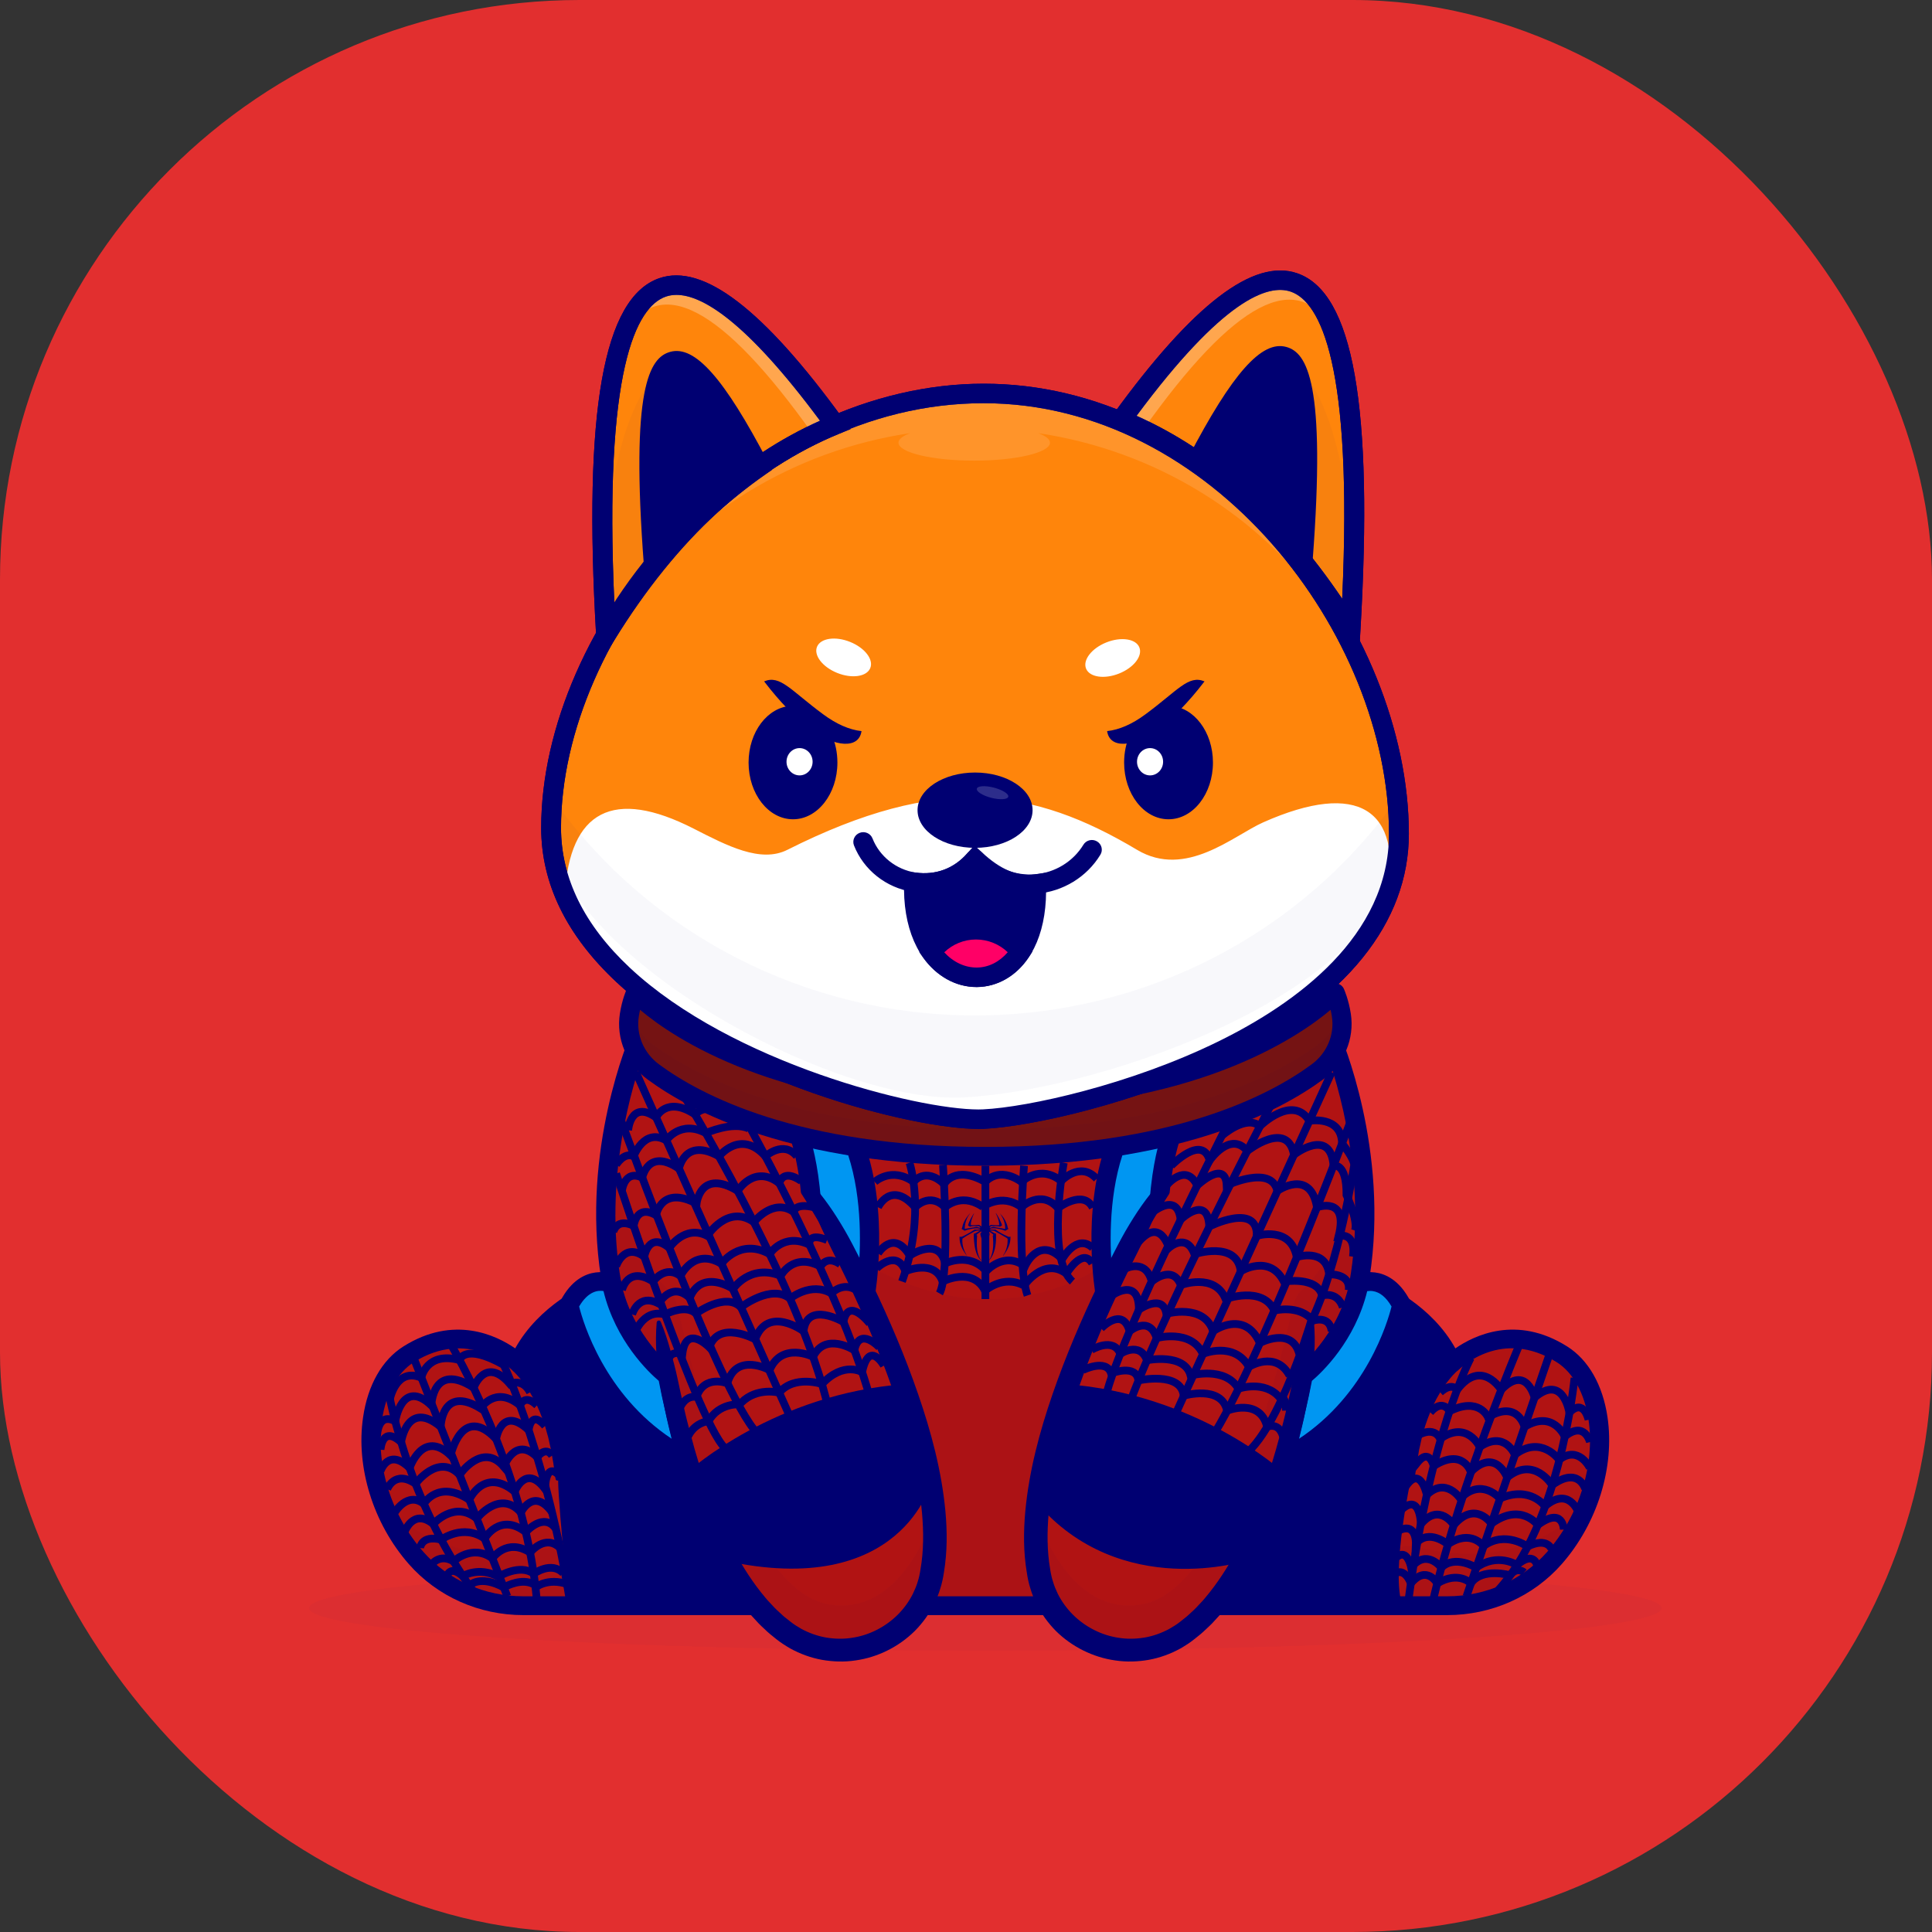 <svg width="50" height="50" viewBox="0 0 50 50" fill="none" xmlns="http://www.w3.org/2000/svg">
<rect x="0" y="0" width="50" height="50" fill="#333333" stroke="none"/>
<rect width="50" height="50" rx="15" fill="#E22F2F"/>
<g opacity="0.3">
<g opacity="0.3">
<path opacity="0.3" d="M43 41.616C43 42.225 35.165 42.719 25.5 42.719C15.835 42.719 8 42.225 8 41.616C8 41.007 15.835 40.513 25.5 40.513C35.165 40.513 43 41.007 43 41.616Z" fill="#000072"/>
</g>
</g>
<path d="M40.23 40.237C39.535 41.028 38.517 41.473 37.453 41.473H13.546C12.482 41.473 11.463 41.028 10.768 40.237C10.385 39.8 10.101 39.313 9.91 38.814C9.91 38.814 9.91 38.814 9.91 38.814C9.31 37.25 9.615 35.572 10.573 34.968C12.18 33.954 13.42 35.194 13.42 35.194C13.557 34.877 13.743 34.603 13.951 34.368C14.734 33.479 15.831 33.141 15.831 33.141C15.235 29.78 16.567 26.735 16.567 26.735C16.567 26.735 19.848 29.171 25.499 29.171C31.15 29.171 34.432 26.735 34.432 26.735C34.432 26.735 35.764 29.78 35.167 33.141C35.167 33.141 36.924 33.683 37.578 35.194C37.578 35.194 38.818 33.954 40.426 34.968C41.688 35.765 41.818 38.43 40.23 40.237Z" fill="#B11313"/>
<g opacity="0.3">
<g opacity="0.3">
<path opacity="0.3" d="M14.377 38.292C14.598 36.186 13.424 35.277 13.424 35.277C13.561 34.961 13.747 34.686 13.955 34.451C15.777 36.592 14.377 38.292 14.377 38.292Z" fill="#000072"/>
</g>
</g>
<g opacity="0.3">
<g opacity="0.3">
<path opacity="0.3" d="M36.635 38.292C36.413 36.186 37.588 35.277 37.588 35.277C37.451 34.961 37.265 34.686 37.057 34.451C35.235 36.592 36.635 38.292 36.635 38.292Z" fill="#000072"/>
</g>
</g>
<g opacity="0.3">
<g opacity="0.3">
<path opacity="0.3" d="M36.821 40.06C36.651 40.018 36.475 40.004 36.301 40.023C36.053 40.049 35.625 40.091 34.998 40.137C34.054 40.206 33.23 39.51 33.166 38.583C33.138 38.184 33.199 37.875 33.221 37.779C32.974 38.814 32.519 39.767 32.242 40.29C30.834 40.348 29.049 40.395 26.843 40.408C26.724 36.221 29.201 32.296 29.201 32.296C25.407 35.277 21.811 32.296 21.811 32.296C24.314 36.66 24.184 40.227 24.184 40.227L24.606 40.411C22.197 40.401 20.27 40.351 18.77 40.29C18.492 39.767 18.037 38.814 17.791 37.779C17.813 37.879 17.878 38.209 17.842 38.631C17.763 39.538 16.939 40.205 16.014 40.137C15.386 40.091 14.959 40.049 14.71 40.023C14.536 40.004 14.36 40.018 14.19 40.06C11.47 40.725 9.963 38.956 9.914 38.897C10.105 39.396 10.389 39.883 10.772 40.32C11.467 41.111 12.486 41.556 13.549 41.556H25.506H37.462C38.526 41.556 39.545 41.111 40.239 40.32C40.623 39.883 40.907 39.396 41.097 38.897C41.049 38.956 39.541 40.725 36.821 40.06Z" fill="#000072"/>
</g>
</g>
<g opacity="0.3">
<g opacity="0.3">
<path opacity="0.3" d="M17.785 37.779C17.78 37.759 17.777 37.748 17.777 37.748C17.78 37.758 17.782 37.769 17.785 37.779Z" fill="#000072"/>
</g>
</g>
<g opacity="0.3">
<g opacity="0.3">
<path opacity="0.3" d="M33.221 37.779C33.223 37.769 33.226 37.758 33.228 37.748C33.228 37.748 33.225 37.759 33.221 37.779Z" fill="#000072"/>
</g>
</g>
<path d="M25.496 41.312H37.453C38.456 41.312 39.4 40.893 40.042 40.161C40.873 39.215 41.282 37.906 41.111 36.744C41.011 36.064 40.712 35.522 40.292 35.256C38.87 34.358 37.8 35.403 37.755 35.447C37.697 35.505 37.613 35.531 37.532 35.516C37.451 35.501 37.383 35.447 37.35 35.372C36.747 33.98 35.109 33.462 35.093 33.456C34.974 33.42 34.901 33.303 34.923 33.182C35.397 30.512 34.613 28.013 34.313 27.194C33.415 27.771 30.323 29.497 25.499 29.497C20.675 29.497 17.583 27.771 16.685 27.194C16.385 28.013 15.601 30.512 16.076 33.182C16.097 33.303 16.024 33.42 15.906 33.456C15.889 33.462 14.248 33.986 13.648 35.372C13.616 35.447 13.547 35.501 13.466 35.516C13.385 35.531 13.301 35.505 13.243 35.447C13.199 35.403 12.119 34.364 10.706 35.256C10.286 35.522 9.987 36.064 9.887 36.744C9.716 37.906 10.125 39.216 10.956 40.161C11.599 40.893 12.543 41.312 13.546 41.312H25.496ZM37.453 41.799H13.546C12.398 41.799 11.318 41.318 10.581 40.479C9.659 39.43 9.205 37.972 9.397 36.675C9.519 35.843 9.889 35.194 10.438 34.847C11.745 34.022 12.848 34.56 13.333 34.896C13.948 33.791 15.088 33.248 15.554 33.065C15.036 29.754 16.284 26.846 16.339 26.722C16.369 26.653 16.429 26.602 16.503 26.583C16.577 26.564 16.655 26.579 16.716 26.624C16.748 26.648 20.007 29.011 25.499 29.011C30.991 29.011 34.25 26.648 34.283 26.624C34.343 26.579 34.422 26.564 34.495 26.583C34.569 26.602 34.629 26.653 34.659 26.722C34.714 26.846 35.963 29.754 35.444 33.065C35.91 33.248 37.05 33.791 37.665 34.896C38.15 34.56 39.252 34.021 40.56 34.847C41.109 35.194 41.479 35.843 41.602 36.675C41.793 37.972 41.339 39.43 40.417 40.479C39.68 41.318 38.6 41.799 37.453 41.799" fill="#000072"/>
<path d="M13.56 35.079C13.587 35.097 13.6 35.108 13.618 35.121C13.636 35.134 13.651 35.146 13.667 35.159C13.699 35.185 13.726 35.212 13.755 35.238C13.785 35.264 13.81 35.293 13.836 35.321C13.864 35.348 13.889 35.377 13.912 35.407C14.011 35.523 14.094 35.648 14.168 35.777C14.316 36.036 14.415 36.315 14.483 36.595C14.55 36.877 14.575 37.164 14.575 37.446C14.575 37.587 14.559 37.728 14.55 37.867C14.528 38.007 14.505 38.144 14.475 38.28C14.47 38.306 14.444 38.323 14.417 38.317C14.397 38.313 14.383 38.297 14.379 38.279L14.379 38.275C14.354 38.139 14.339 38.004 14.321 37.871L14.286 37.672C14.273 37.606 14.268 37.54 14.25 37.476C14.217 37.347 14.199 37.217 14.157 37.092C14.139 37.029 14.124 36.966 14.104 36.904L14.04 36.721C13.952 36.479 13.845 36.248 13.715 36.035C13.681 35.982 13.65 35.928 13.613 35.879L13.56 35.802L13.503 35.73C13.467 35.68 13.425 35.636 13.386 35.592C13.366 35.57 13.346 35.547 13.325 35.528C13.316 35.518 13.305 35.507 13.296 35.498C13.288 35.49 13.274 35.478 13.273 35.476L13.22 35.371C13.162 35.257 13.209 35.12 13.325 35.063C13.403 35.025 13.492 35.034 13.56 35.079Z" fill="#000072"/>
<path d="M37.714 35.475C37.713 35.477 37.699 35.489 37.691 35.497C37.682 35.506 37.672 35.517 37.662 35.527C37.641 35.546 37.621 35.569 37.601 35.59C37.562 35.636 37.52 35.679 37.484 35.729L37.427 35.801L37.374 35.878C37.337 35.927 37.306 35.981 37.272 36.034C37.142 36.247 37.035 36.478 36.947 36.72L36.883 36.903C36.863 36.965 36.849 37.028 36.83 37.091C36.788 37.215 36.77 37.346 36.737 37.475C36.719 37.539 36.714 37.605 36.702 37.671L36.666 37.87C36.648 38.003 36.633 38.138 36.608 38.274L36.608 38.278C36.603 38.304 36.578 38.321 36.551 38.317C36.531 38.313 36.516 38.298 36.512 38.279C36.482 38.144 36.459 38.006 36.437 37.867C36.428 37.727 36.412 37.587 36.412 37.445C36.412 37.163 36.437 36.876 36.504 36.594C36.572 36.314 36.671 36.035 36.819 35.776C36.893 35.647 36.976 35.522 37.075 35.406C37.098 35.376 37.124 35.347 37.151 35.32C37.177 35.292 37.202 35.263 37.232 35.237C37.261 35.211 37.288 35.184 37.32 35.158C37.337 35.145 37.351 35.133 37.369 35.12C37.387 35.106 37.4 35.096 37.427 35.078C37.534 35.007 37.679 35.034 37.751 35.139C37.8 35.209 37.804 35.298 37.767 35.369L37.714 35.475Z" fill="#000072"/>
<path d="M16.079 33.196L16.099 33.39L16.124 33.607C16.133 33.681 16.145 33.756 16.152 33.834C16.159 33.912 16.163 33.992 16.159 34.079L16.159 34.08C16.159 34.093 16.147 34.104 16.133 34.103C16.128 34.103 16.123 34.102 16.119 34.099C16.047 34.049 15.984 33.991 15.93 33.928C15.874 33.865 15.829 33.797 15.784 33.727C15.741 33.657 15.702 33.584 15.668 33.507C15.651 33.469 15.635 33.43 15.622 33.389C15.615 33.369 15.608 33.348 15.603 33.326C15.597 33.303 15.592 33.286 15.587 33.253C15.566 33.121 15.658 32.996 15.793 32.975C15.928 32.954 16.055 33.044 16.077 33.177C16.077 33.181 16.078 33.185 16.078 33.19L16.079 33.196Z" fill="#000072"/>
<path d="M35.417 33.253C35.412 33.286 35.408 33.303 35.402 33.326C35.396 33.348 35.39 33.369 35.383 33.389C35.37 33.43 35.353 33.469 35.337 33.507C35.303 33.584 35.263 33.657 35.22 33.727C35.176 33.797 35.13 33.865 35.075 33.928C35.02 33.991 34.958 34.049 34.885 34.099C34.874 34.107 34.858 34.104 34.85 34.093C34.847 34.089 34.846 34.084 34.845 34.08L34.845 34.08C34.841 33.992 34.846 33.912 34.853 33.834C34.859 33.756 34.871 33.681 34.88 33.607L34.905 33.39L34.925 33.196L34.926 33.191C34.94 33.057 35.062 32.959 35.198 32.973C35.334 32.987 35.433 33.106 35.419 33.24C35.419 33.244 35.418 33.249 35.417 33.253Z" fill="#000072"/>
<path d="M17.277 35.607C17.277 35.607 16.144 34.743 15.83 33.224C15.83 33.224 15.177 32.901 14.727 33.777C14.727 33.777 15.247 36.452 17.777 37.748C17.777 37.748 17.412 36.371 17.277 35.607" fill="#0096F2"/>
<path d="M14.988 33.812C15.09 34.22 15.64 36.085 17.391 37.24C17.28 36.799 17.133 36.189 17.049 35.737C16.787 35.514 15.932 34.705 15.618 33.412C15.475 33.388 15.219 33.416 14.988 33.812ZM17.777 37.991C17.738 37.991 17.699 37.982 17.663 37.964C15.056 36.628 14.505 33.936 14.483 33.822C14.473 33.77 14.48 33.715 14.505 33.667C14.787 33.12 15.155 32.965 15.414 32.931C15.701 32.893 15.917 32.995 15.941 33.007C16.009 33.041 16.057 33.103 16.072 33.176C16.363 34.583 17.419 35.407 17.429 35.415C17.478 35.452 17.511 35.506 17.521 35.566C17.652 36.311 18.013 37.673 18.017 37.687C18.041 37.78 18.008 37.878 17.931 37.938C17.887 37.973 17.832 37.991 17.777 37.991" fill="#000072"/>
<path d="M33.726 35.607C33.726 35.607 34.86 34.743 35.174 33.224C35.174 33.224 35.827 32.901 36.277 33.777C36.277 33.777 35.757 36.452 33.227 37.748C33.227 37.748 33.592 36.371 33.726 35.607" fill="#0096F2"/>
<path d="M33.952 35.737C33.868 36.189 33.721 36.799 33.61 37.24C35.361 36.085 35.911 34.22 36.013 33.812C35.873 33.571 35.709 33.438 35.522 33.413C35.469 33.406 35.422 33.409 35.383 33.415C35.068 34.706 34.215 35.514 33.952 35.737ZM33.224 37.991C33.169 37.991 33.115 37.973 33.07 37.938C32.993 37.878 32.96 37.78 32.985 37.687C32.988 37.673 33.349 36.31 33.48 35.566C33.49 35.506 33.523 35.452 33.572 35.415C33.583 35.407 34.639 34.583 34.929 33.176C34.944 33.103 34.992 33.041 35.06 33.007C35.084 32.995 35.3 32.893 35.587 32.931C35.846 32.965 36.215 33.12 36.496 33.667C36.521 33.715 36.529 33.77 36.518 33.822C36.496 33.936 35.946 36.628 33.339 37.964C33.303 37.982 33.263 37.991 33.224 37.991" fill="#000072"/>
<path d="M20.695 29.392C20.695 29.392 21.121 30.578 20.998 32.307L22.401 33.506C22.401 33.506 22.768 31.416 22.143 29.681L20.695 29.392Z" fill="#0096F2"/>
<path d="M21.249 32.202L22.208 33.022C22.273 32.355 22.329 31.048 21.95 29.892L21.039 29.71C21.157 30.191 21.314 31.076 21.249 32.202ZM22.397 33.749C22.338 33.749 22.28 33.728 22.234 33.689L20.832 32.49C20.773 32.44 20.742 32.366 20.747 32.29C20.864 30.637 20.461 29.484 20.457 29.473C20.428 29.39 20.446 29.298 20.504 29.232C20.563 29.166 20.653 29.137 20.74 29.154L22.188 29.443C22.274 29.46 22.344 29.519 22.373 29.6C23.011 31.375 22.656 33.459 22.641 33.547C22.626 33.634 22.564 33.705 22.48 33.735C22.453 33.744 22.425 33.749 22.397 33.749" fill="#000072"/>
<path d="M30.307 29.392C30.307 29.392 29.881 30.578 30.004 32.307L28.601 33.506C28.601 33.506 28.235 31.416 28.859 29.681L30.307 29.392Z" fill="#0096F2"/>
<path d="M29.049 29.892C28.67 31.05 28.725 32.356 28.791 33.022L29.75 32.202C29.685 31.076 29.842 30.191 29.96 29.71L29.049 29.892ZM28.602 33.749C28.574 33.749 28.546 33.744 28.519 33.735C28.435 33.705 28.373 33.634 28.358 33.547C28.343 33.459 27.988 31.375 28.627 29.6C28.655 29.519 28.726 29.46 28.811 29.443L30.259 29.154C30.346 29.136 30.437 29.166 30.495 29.233C30.554 29.299 30.571 29.39 30.542 29.473C30.535 29.491 30.135 30.642 30.252 32.29C30.258 32.366 30.226 32.44 30.168 32.49L28.765 33.689C28.719 33.728 28.661 33.749 28.602 33.749" fill="#000072"/>
<path d="M24.101 40.795C23.748 42.498 21.736 43.277 20.322 42.233C19.215 41.417 18 39.55 17.249 35.457C17.178 35.065 17.11 34.651 17.047 34.217L17.525 33.772L20.694 30.82C20.694 30.82 23.815 35.567 24.161 39.206V39.206C24.215 39.77 24.203 40.307 24.101 40.795Z" fill="#B11313"/>
<g opacity="0.3">
<g opacity="0.3">
<path opacity="0.3" d="M24.1 40.795C23.747 42.498 21.735 43.277 20.321 42.233C19.215 41.417 17.999 39.55 17.248 35.457C16.192 34.831 15.829 33.224 15.829 33.224C15.373 31.089 15.899 29.121 15.899 29.121C15.798 31.72 16.849 32.959 17.282 33.357C17.402 33.468 17.487 33.611 17.523 33.769C17.524 33.77 17.524 33.771 17.524 33.772C18.298 37.135 19.594 41.232 21.474 41.525C23.29 41.808 24.072 39.485 24.16 39.206C24.215 39.77 24.202 40.307 24.1 40.795Z" fill="#000072"/>
</g>
</g>
<path d="M20.966 30.593C21.327 30.98 21.613 31.41 21.871 31.855C22 32.078 22.117 32.306 22.233 32.535C22.349 32.764 22.463 32.995 22.574 33.227C23.019 34.153 23.424 35.1 23.76 36.077C24.097 37.052 24.368 38.059 24.467 39.108C24.515 39.632 24.517 40.168 24.427 40.704C24.407 40.836 24.378 40.977 24.334 41.113C24.294 41.25 24.238 41.383 24.176 41.512C24.048 41.769 23.877 42.006 23.673 42.211C23.262 42.617 22.718 42.891 22.14 42.972C21.852 43.016 21.556 43.006 21.269 42.956C20.982 42.903 20.705 42.802 20.452 42.662C20.328 42.59 20.203 42.511 20.095 42.424L19.934 42.294C19.879 42.251 19.832 42.202 19.782 42.156C19.732 42.108 19.68 42.063 19.634 42.014L19.496 41.864C19.4 41.767 19.321 41.658 19.236 41.554C18.905 41.131 18.641 40.67 18.41 40.201C18.174 39.732 17.994 39.244 17.82 38.756C17.659 38.265 17.511 37.77 17.39 37.27C17.33 37.02 17.266 36.771 17.217 36.519C17.167 36.267 17.107 36.017 17.07 35.764C16.989 35.258 16.951 34.745 16.995 34.224C16.998 34.195 17.024 34.173 17.054 34.175C17.075 34.177 17.092 34.19 17.1 34.208L17.101 34.21C17.203 34.451 17.281 34.695 17.349 34.941C17.415 35.186 17.483 35.43 17.535 35.677C17.585 35.925 17.643 36.17 17.698 36.416C17.75 36.662 17.817 36.905 17.88 37.148C18.006 37.635 18.158 38.114 18.322 38.587C18.498 39.055 18.679 39.522 18.909 39.961C19.134 40.402 19.391 40.825 19.693 41.207C19.771 41.3 19.844 41.398 19.929 41.483L20.052 41.615C20.094 41.659 20.14 41.697 20.183 41.738C20.228 41.777 20.269 41.822 20.316 41.857L20.456 41.968C20.548 42.042 20.643 42.099 20.741 42.156C20.94 42.263 21.155 42.34 21.377 42.379C21.599 42.416 21.827 42.422 22.05 42.386C22.498 42.321 22.919 42.102 23.235 41.787C23.393 41.629 23.525 41.447 23.625 41.248C23.673 41.147 23.718 41.045 23.749 40.938C23.784 40.832 23.806 40.723 23.824 40.604C23.905 40.137 23.905 39.648 23.862 39.161C23.818 38.673 23.73 38.184 23.616 37.7C23.502 37.216 23.36 36.735 23.203 36.259C22.886 35.306 22.499 34.372 22.072 33.456C21.965 33.227 21.855 32.999 21.743 32.772C21.631 32.545 21.514 32.321 21.405 32.092C21.186 31.636 20.979 31.172 20.815 30.682L20.815 30.681C20.799 30.634 20.825 30.584 20.872 30.569C20.907 30.558 20.943 30.569 20.966 30.593Z" fill="#000072"/>
<path d="M17.943 38.535C17.876 38.535 17.81 38.509 17.761 38.457C17.668 38.358 17.674 38.205 17.775 38.113C17.867 38.03 20.064 36.067 23.427 35.82C23.564 35.809 23.683 35.91 23.693 36.044C23.703 36.178 23.601 36.295 23.464 36.305C20.279 36.539 18.132 38.452 18.111 38.471C18.063 38.514 18.003 38.535 17.943 38.535Z" fill="#000072"/>
<path d="M26.9 40.796C27.253 42.499 29.265 43.278 30.679 42.234C31.786 41.418 33.001 39.551 33.752 35.458C33.824 35.065 33.892 34.652 33.954 34.218L33.476 33.773L30.308 30.821C30.308 30.821 27.186 35.568 26.84 39.207V39.207C26.786 39.771 26.799 40.308 26.9 40.796Z" fill="#B11313"/>
<g opacity="0.3">
<g opacity="0.3">
<path opacity="0.3" d="M26.892 40.795C27.245 42.498 29.257 43.277 30.671 42.233C31.778 41.417 32.993 39.55 33.744 35.457C34.801 34.831 35.164 33.224 35.164 33.224C35.62 31.089 35.094 29.121 35.094 29.121C35.194 31.72 34.144 32.959 33.711 33.357C33.59 33.468 33.506 33.611 33.469 33.769C33.469 33.77 33.469 33.771 33.469 33.772C32.695 37.135 31.399 41.232 29.518 41.525C27.703 41.808 26.92 39.485 26.832 39.206C26.778 39.77 26.791 40.307 26.892 40.795Z" fill="#000072"/>
</g>
</g>
<path d="M30.186 30.682C30.023 31.172 29.816 31.636 29.596 32.092C29.488 32.321 29.37 32.545 29.259 32.772C29.146 32.999 29.037 33.227 28.93 33.456C28.502 34.372 28.116 35.306 27.799 36.259C27.641 36.735 27.499 37.216 27.386 37.7C27.272 38.184 27.183 38.673 27.14 39.161C27.096 39.648 27.097 40.137 27.177 40.604C27.195 40.723 27.218 40.832 27.253 40.938C27.284 41.045 27.329 41.147 27.376 41.248C27.476 41.447 27.609 41.629 27.766 41.787C28.083 42.102 28.504 42.321 28.951 42.386C29.175 42.422 29.403 42.416 29.625 42.379C29.847 42.34 30.061 42.263 30.26 42.156C30.359 42.099 30.453 42.042 30.546 41.968L30.685 41.857C30.732 41.822 30.774 41.777 30.819 41.738C30.862 41.697 30.908 41.659 30.949 41.615L31.073 41.483C31.158 41.398 31.23 41.3 31.308 41.207C31.61 40.825 31.867 40.402 32.093 39.961C32.323 39.522 32.504 39.055 32.68 38.587C32.844 38.114 32.995 37.635 33.122 37.148C33.184 36.905 33.252 36.662 33.304 36.416C33.358 36.17 33.417 35.925 33.466 35.677C33.518 35.43 33.587 35.186 33.653 34.941C33.72 34.695 33.798 34.451 33.901 34.21L33.902 34.208C33.913 34.181 33.945 34.168 33.973 34.179C33.992 34.187 34.004 34.205 34.006 34.224C34.051 34.745 34.013 35.258 33.932 35.764C33.895 36.017 33.835 36.267 33.784 36.519C33.736 36.771 33.671 37.02 33.611 37.27C33.49 37.77 33.343 38.265 33.181 38.756C33.007 39.244 32.827 39.732 32.592 40.201C32.36 40.67 32.097 41.131 31.766 41.554C31.68 41.658 31.601 41.767 31.506 41.864L31.368 42.014C31.322 42.063 31.269 42.108 31.22 42.156C31.169 42.202 31.122 42.251 31.068 42.294L30.906 42.424C30.799 42.511 30.674 42.59 30.55 42.662C30.297 42.802 30.02 42.903 29.733 42.956C29.446 43.006 29.15 43.016 28.862 42.972C28.284 42.891 27.74 42.617 27.328 42.211C27.125 42.006 26.954 41.769 26.825 41.512C26.764 41.383 26.707 41.25 26.667 41.113C26.623 40.977 26.594 40.836 26.575 40.704C26.484 40.168 26.487 39.632 26.535 39.108C26.634 38.059 26.905 37.052 27.241 36.077C27.578 35.1 27.983 34.153 28.427 33.227C28.538 32.995 28.652 32.764 28.768 32.535C28.885 32.306 29.002 32.078 29.13 31.855C29.389 31.41 29.674 30.98 30.035 30.593C30.069 30.558 30.125 30.555 30.162 30.588C30.189 30.612 30.197 30.649 30.187 30.68L30.186 30.682Z" fill="#000072"/>
<path d="M33.059 38.535C32.999 38.535 32.939 38.514 32.891 38.471C32.87 38.451 30.723 36.539 27.538 36.305C27.401 36.295 27.299 36.178 27.309 36.044C27.32 35.91 27.439 35.809 27.575 35.82C30.939 36.067 33.136 38.03 33.227 38.113C33.328 38.205 33.334 38.358 33.241 38.457C33.192 38.509 33.126 38.535 33.059 38.535Z" fill="#000072"/>
<path d="M25.504 28.47C31.982 28.47 34.554 25.691 34.554 25.691C34.554 25.691 34.662 25.93 34.715 26.27C34.801 26.833 34.558 27.398 34.094 27.741C33.075 28.493 30.48 29.926 25.501 29.926C20.522 29.926 17.926 28.493 16.907 27.741C16.444 27.398 16.2 26.833 16.287 26.27C16.34 25.93 16.447 25.691 16.447 25.691C16.447 25.691 19.02 28.47 25.497 28.47" fill="#751313"/>
<g opacity="0.3">
<g opacity="0.3">
<path opacity="0.3" d="M34.693 26.14C34.609 26.493 34.401 26.814 34.096 27.039C33.077 27.791 30.482 29.224 25.503 29.224C20.524 29.224 17.928 27.791 16.909 27.039C16.605 26.814 16.396 26.493 16.313 26.14C16.304 26.181 16.296 26.225 16.289 26.27C16.202 26.833 16.445 27.398 16.909 27.741C17.928 28.493 20.524 29.926 25.503 29.926C30.482 29.926 33.077 28.493 34.096 27.741C34.56 27.398 34.803 26.833 34.717 26.27C34.709 26.225 34.701 26.181 34.693 26.14Z" fill="#000072"/>
</g>
</g>
<path d="M25.5 30.169C20.528 30.169 17.889 28.769 16.758 27.935C16.216 27.535 15.942 26.883 16.042 26.234C16.099 25.865 16.216 25.603 16.221 25.592C16.255 25.517 16.325 25.463 16.408 25.45C16.49 25.437 16.574 25.466 16.631 25.527C16.655 25.553 19.223 28.227 25.497 28.227V28.713C20.139 28.713 17.42 26.857 16.565 26.134C16.553 26.187 16.541 26.245 16.532 26.306C16.459 26.779 16.66 27.253 17.056 27.546C18.137 28.344 20.672 29.682 25.5 29.682C30.329 29.682 32.864 28.344 33.945 27.546C34.342 27.253 34.542 26.779 34.469 26.306C34.46 26.245 34.448 26.187 34.436 26.134C33.581 26.857 30.863 28.713 25.504 28.713V28.227C31.799 28.227 34.346 25.554 34.371 25.527C34.427 25.466 34.511 25.437 34.593 25.45C34.676 25.463 34.746 25.517 34.78 25.592C34.785 25.603 34.902 25.865 34.959 26.234C35.059 26.883 34.785 27.535 34.243 27.935C33.112 28.769 30.473 30.169 25.5 30.169Z" fill="#000072"/>
<path d="M16.457 27.748L20.451 36.679" stroke="#000072" stroke-width="0.2" stroke-miterlimit="10"/>
<path d="M30.385 36.679L34.464 27.748" stroke="#000072" stroke-width="0.2" stroke-miterlimit="10"/>
<path fill-rule="evenodd" clip-rule="evenodd" d="M25.208 31.395C25.206 31.416 25.193 31.436 25.184 31.457C25.175 31.477 25.168 31.499 25.16 31.521C25.141 31.577 25.123 31.632 25.124 31.705C25.19 31.713 25.273 31.707 25.333 31.699C25.365 31.713 25.386 31.735 25.416 31.751C25.41 31.724 25.438 31.718 25.461 31.711C25.45 31.722 25.434 31.73 25.44 31.753C25.453 31.759 25.456 31.743 25.467 31.741C25.482 31.752 25.501 31.752 25.517 31.741C25.529 31.742 25.526 31.754 25.538 31.755C25.556 31.739 25.53 31.722 25.523 31.711C25.545 31.718 25.57 31.724 25.568 31.749C25.592 31.739 25.621 31.715 25.645 31.699C25.707 31.707 25.787 31.712 25.86 31.707C25.857 31.585 25.813 31.491 25.77 31.397C25.782 31.396 25.782 31.406 25.785 31.411C25.829 31.475 25.869 31.549 25.901 31.627C25.906 31.638 25.914 31.654 25.919 31.669C25.924 31.682 25.933 31.705 25.931 31.713C25.926 31.729 25.886 31.735 25.877 31.749C25.853 31.729 25.781 31.735 25.714 31.733C25.695 31.732 25.669 31.728 25.657 31.731C25.631 31.736 25.62 31.761 25.607 31.775C25.643 31.776 25.672 31.753 25.705 31.751C25.725 31.75 25.756 31.76 25.782 31.765C25.859 31.778 25.944 31.79 26.014 31.805C26.018 31.644 25.957 31.51 25.874 31.401C25.956 31.477 26.012 31.566 26.053 31.671C26.06 31.689 26.066 31.706 26.071 31.725C26.077 31.751 26.078 31.783 26.098 31.803C26.073 31.821 26.043 31.835 26.017 31.853C25.944 31.823 25.803 31.781 25.684 31.789C25.655 31.79 25.63 31.8 25.61 31.813C25.646 31.822 25.671 31.823 25.72 31.823C25.732 31.822 25.749 31.819 25.758 31.821C25.769 31.822 25.785 31.837 25.8 31.847C25.886 31.904 25.963 31.947 26.065 31.992C26.097 32.007 26.115 32.021 26.151 32.002C26.157 32.192 26.082 32.332 25.99 32.46C25.98 32.475 25.973 32.492 25.955 32.504C26.024 32.395 26.077 32.265 26.077 32.112C26.077 32.096 26.081 32.077 26.077 32.062C26.07 32.042 26.023 32.021 25.996 32.005C25.919 31.957 25.858 31.923 25.773 31.879C25.756 31.87 25.742 31.858 25.729 31.855C25.714 31.851 25.691 31.85 25.675 31.849C25.655 31.846 25.635 31.846 25.618 31.845C25.651 31.868 25.703 31.898 25.749 31.921C25.758 31.926 25.767 31.919 25.776 31.919C25.787 32.141 25.762 32.359 25.669 32.522C25.647 32.561 25.622 32.599 25.583 32.628C25.71 32.474 25.719 32.21 25.693 31.979C25.72 31.963 25.708 31.95 25.684 31.93C25.657 31.91 25.61 31.879 25.58 31.869C25.578 31.879 25.583 31.889 25.589 31.898C25.595 31.908 25.607 31.916 25.61 31.924C25.614 31.942 25.603 31.982 25.598 32.002C25.579 32.071 25.54 32.147 25.505 32.198C25.493 32.197 25.502 32.182 25.493 32.178C25.48 32.179 25.488 32.194 25.482 32.198C25.441 32.151 25.406 32.074 25.386 32.002C25.379 31.977 25.369 31.946 25.374 31.924C25.379 31.907 25.407 31.891 25.404 31.871C25.377 31.875 25.352 31.893 25.33 31.909C25.308 31.924 25.286 31.941 25.27 31.959C25.272 31.967 25.285 31.969 25.288 31.977C25.269 32.211 25.269 32.474 25.401 32.626C25.387 32.625 25.381 32.613 25.374 32.606C25.252 32.474 25.218 32.271 25.205 32.06C25.202 32.014 25.199 31.968 25.208 31.922C25.21 31.913 25.226 31.927 25.235 31.921C25.282 31.897 25.324 31.87 25.369 31.845C25.33 31.849 25.287 31.847 25.252 31.857C25.222 31.865 25.189 31.887 25.16 31.902C25.073 31.95 24.981 32.002 24.907 32.056C24.892 32.235 24.953 32.378 25.026 32.504C24.921 32.366 24.823 32.212 24.833 32.002C24.873 32.028 24.934 31.986 24.967 31.971C25.057 31.926 25.153 31.869 25.223 31.821C25.273 31.826 25.332 31.822 25.374 31.815C25.322 31.77 25.187 31.792 25.107 31.809C25.053 31.82 25.002 31.835 24.97 31.853C24.939 31.839 24.915 31.82 24.886 31.805C24.907 31.769 24.912 31.709 24.928 31.669C24.967 31.57 25.029 31.482 25.104 31.401C25.102 31.416 25.086 31.43 25.077 31.443C25.012 31.54 24.969 31.661 24.967 31.803C25.035 31.792 25.118 31.779 25.199 31.765C25.225 31.76 25.253 31.75 25.273 31.751C25.306 31.751 25.337 31.774 25.374 31.775C25.366 31.756 25.349 31.742 25.33 31.731C25.268 31.735 25.2 31.728 25.145 31.735C25.14 31.735 25.132 31.738 25.124 31.741C25.125 31.74 25.107 31.749 25.11 31.749C25.097 31.749 25.067 31.72 25.053 31.717C25.082 31.594 25.146 31.495 25.208 31.395Z" fill="#000072"/>
<path fill-rule="evenodd" clip-rule="evenodd" d="M25.502 30.17V33.62Z" fill="#000072"/>
<path d="M25.502 30.17V33.62" stroke="#000072" stroke-width="0.2" stroke-miterlimit="10"/>
<path d="M24.404 30.146C24.404 30.146 24.597 32.972 24.314 33.473" stroke="#000072" stroke-width="0.2" stroke-miterlimit="10"/>
<path d="M23.538 30.092C23.538 30.092 23.973 31.399 23.344 33.166" stroke="#000072" stroke-width="0.2" stroke-miterlimit="10"/>
<path d="M26.502 30.169C26.502 30.169 26.3 32.674 26.592 33.526" stroke="#000072" stroke-width="0.2" stroke-miterlimit="10"/>
<path d="M27.531 30.092C27.531 30.092 27.069 32.575 27.755 33.166" stroke="#000072" stroke-width="0.2" stroke-miterlimit="10"/>
<path d="M22.637 30.588C22.637 30.588 23.072 30.18 23.643 30.588C23.643 30.588 23.94 30.183 24.435 30.644C24.435 30.644 24.705 30.14 25.5 30.588C25.5 30.588 25.835 30.167 26.437 30.588C26.437 30.588 26.91 30.12 27.463 30.565C27.463 30.565 27.957 30.037 28.384 30.508" stroke="#000072" stroke-width="0.2" stroke-miterlimit="10"/>
<path d="M25.438 31.236C25.422 31.225 25.407 31.215 25.391 31.205C24.85 30.864 24.457 31.245 24.457 31.245C24.056 30.836 23.684 31.245 23.684 31.245C23.06 30.53 22.723 31.245 22.723 31.245" stroke="#000072" stroke-width="0.2" stroke-miterlimit="10"/>
<path d="M25.422 31.243C25.422 31.243 25.915 30.855 26.434 31.243C26.434 31.243 26.938 30.762 27.38 31.265C27.38 31.265 28.035 30.769 28.28 31.255" stroke="#000072" stroke-width="0.2" stroke-miterlimit="10"/>
<path d="M22.723 32.439C22.723 32.439 23.123 31.791 23.544 32.494C23.544 32.494 24.3 31.981 24.461 32.698C24.461 32.698 25.087 32.385 25.524 32.899C25.524 32.899 25.988 32.367 26.524 32.773C26.524 32.773 26.883 31.959 27.489 32.587C27.489 32.587 27.863 31.908 28.28 32.295" stroke="#000072" stroke-width="0.2" stroke-miterlimit="10"/>
<path d="M22.684 32.827C22.684 32.827 23.205 32.308 23.433 32.9C23.433 32.9 24.184 32.566 24.394 33.166C24.394 33.166 25.17 32.767 25.493 33.406C25.493 33.406 25.952 32.981 26.504 33.27C26.504 33.27 27.012 32.52 27.599 32.963C27.599 32.963 28.017 32.262 28.267 32.698" stroke="#000072" stroke-width="0.2" stroke-miterlimit="10"/>
<path d="M18.109 38.47C18.109 38.47 20.421 36.084 23.342 36.314L24.006 38.318C24.006 38.318 23.288 41.292 18.763 40.29L18.109 38.47Z" fill="#000072"/>
<path d="M18.109 38.47C18.109 38.47 20.421 36.084 23.342 36.314L24.006 38.318C24.006 38.318 23.288 41.292 18.763 40.29L18.109 38.47Z" stroke="#000072" stroke-width="0.2" stroke-miterlimit="10"/>
<path d="M26.891 38.81L27.571 35.968L30.778 36.926L32.689 37.991V38.81L32.24 40.29C32.24 40.29 29.029 41.328 26.891 38.81Z" fill="#000072"/>
<path d="M26.891 38.81L27.571 35.968L30.778 36.926L32.689 37.991V38.81L32.24 40.29C32.24 40.29 29.029 41.328 26.891 38.81Z" stroke="#000072" stroke-width="0.2" stroke-miterlimit="10"/>
<path d="M10.66 35.025L13.129 41.312" stroke="#000072" stroke-width="0.2" stroke-miterlimit="10"/>
<path d="M10.02 35.818C10.02 35.818 10.446 38.729 12.308 41.265" stroke="#000072" stroke-width="0.2" stroke-miterlimit="10"/>
<path d="M11.662 34.783C11.662 34.783 13.59 37.998 13.888 41.363" stroke="#000072" stroke-width="0.2" stroke-miterlimit="10"/>
<path d="M12.898 35.025C12.898 35.025 14.068 37.315 14.727 41.312" stroke="#000072" stroke-width="0.2" stroke-miterlimit="10"/>
<path d="M9.758 37.177C9.758 37.177 9.763 36.533 10.229 36.782C10.229 36.782 10.402 35.656 11.164 36.371C11.164 36.371 11.193 35.228 12.258 35.913C12.258 35.913 12.561 35.075 13.199 35.819C13.199 35.819 13.515 35.647 13.719 36.034" stroke="#000072" stroke-width="0.2" stroke-miterlimit="10"/>
<path d="M10.09 36.212C10.09 36.212 10.253 35.379 10.904 35.655C10.904 35.655 11.033 34.97 11.891 35.198C11.891 35.198 12.017 34.75 13.035 35.323" stroke="#000072" stroke-width="0.2" stroke-miterlimit="10"/>
<path d="M9.848 37.52C9.848 37.52 9.884 36.874 10.381 37.323C10.381 37.323 10.537 36.206 11.406 36.926C11.406 36.926 11.429 35.832 12.439 36.45C12.439 36.45 12.811 35.839 13.459 36.371C13.459 36.371 13.575 36.053 13.898 36.371" stroke="#000072" stroke-width="0.2" stroke-miterlimit="10"/>
<path d="M9.848 38.073C9.848 38.073 10.049 37.453 10.601 37.991C10.601 37.991 10.939 36.978 11.662 37.664C11.662 37.664 11.953 36.311 12.839 37.24C12.839 37.24 12.977 36.357 13.682 37.011C13.682 37.011 13.735 36.468 14.107 36.904" stroke="#000072" stroke-width="0.2" stroke-miterlimit="10"/>
<path d="M10.02 38.542C10.02 38.542 10.207 38.031 10.754 38.398C10.754 38.398 11.349 37.591 11.894 38.169C11.894 38.169 12.48 37.3 13.039 37.96C13.039 37.96 13.329 37.145 13.904 37.713C13.904 37.713 14.117 37.409 14.289 37.672" stroke="#000072" stroke-width="0.2" stroke-miterlimit="10"/>
<path d="M10.215 39.144C10.215 39.144 10.545 38.587 10.968 38.919C10.968 38.919 11.338 38.285 12.145 38.813C12.145 38.813 12.529 37.954 13.32 38.603C13.32 38.603 13.605 37.872 14.106 38.535C14.106 38.535 14.108 37.825 14.458 38.169" stroke="#000072" stroke-width="0.2" stroke-miterlimit="10"/>
<path d="M10.461 39.846V39.667C10.461 39.667 10.682 39.016 11.213 39.441C11.213 39.441 11.76 38.824 12.339 39.3C12.339 39.3 12.938 38.53 13.48 39.144C13.48 39.144 13.806 38.471 14.29 39.141" stroke="#000072" stroke-width="0.2" stroke-miterlimit="10"/>
<path d="M10.873 40.065C10.873 40.065 10.894 39.718 11.419 39.846C11.419 39.846 11.982 39.427 12.542 39.818C12.542 39.818 12.937 39.13 13.607 39.651C13.607 39.651 14.071 39.115 14.389 39.569" stroke="#000072" stroke-width="0.2" stroke-miterlimit="10"/>
<path d="M11.164 40.496C11.164 40.496 11.367 40.193 11.738 40.408C11.738 40.408 12.22 39.949 12.744 40.331C12.744 40.331 13.108 39.789 13.72 40.179C13.72 40.179 14.109 39.685 14.496 40.064" stroke="#000072" stroke-width="0.2" stroke-miterlimit="10"/>
<path d="M11.565 40.804C11.565 40.804 11.628 40.483 11.976 40.79C11.976 40.79 12.383 40.533 12.898 40.804C12.898 40.804 13.459 40.458 13.812 40.73C13.812 40.73 14.271 40.391 14.577 40.715" stroke="#000072" stroke-width="0.2" stroke-miterlimit="10"/>
<path d="M12.154 41.028C12.154 41.028 12.425 40.749 13.039 41.083C13.039 41.083 13.376 40.881 13.684 40.952C13.729 40.962 13.772 40.978 13.814 41.001" stroke="#000072" stroke-width="0.2" stroke-miterlimit="10"/>
<path d="M13.855 41.085C13.855 41.085 14.168 40.818 14.698 41.002" stroke="#000072" stroke-width="0.2" stroke-miterlimit="10"/>
<path d="M14.459 38.075C14.366 38.283 14.727 41.555 14.727 41.555H19.235L19.139 41.312L18.111 39.386L17.468 37.576C16.009 37.373 14.578 34.019 14.578 34.019L13.562 35.079L13.813 35.656L14.288 36.734L14.459 38.075Z" fill="#000072"/>
<path d="M40.16 34.873L37.953 41.312" stroke="#000072" stroke-width="0.2" stroke-miterlimit="10"/>
<path d="M40.748 35.659C40.748 35.659 40.355 39.768 38.514 41.411" stroke="#000072" stroke-width="0.2" stroke-miterlimit="10"/>
<path d="M39.308 34.834C39.308 34.834 37.813 38.359 37.103 41.352" stroke="#000072" stroke-width="0.2" stroke-miterlimit="10"/>
<path d="M38.064 35.142C38.064 35.142 36.976 37.146 36.412 41.724" stroke="#000072" stroke-width="0.2" stroke-miterlimit="10"/>
<path d="M41.111 36.744C41.111 36.744 40.992 36.175 40.615 36.558C40.615 36.558 40.457 35.54 39.714 36.168C39.714 36.168 39.504 35.301 38.851 35.968C38.851 35.968 38.343 35.138 37.71 35.968C37.71 35.968 37.58 35.758 37.273 36.034" stroke="#000072" stroke-width="0.2" stroke-miterlimit="10"/>
<path d="M41.149 37.321C41.149 37.321 41.01 36.762 40.495 37.177C40.495 37.177 40.196 36.477 39.455 36.926C39.455 36.926 39.281 36.217 38.51 36.679C38.51 36.679 38.282 36.139 37.515 36.522C37.515 36.522 37.335 36.181 37.014 36.553" stroke="#000072" stroke-width="0.2" stroke-miterlimit="10"/>
<path d="M41.146 37.991C41.146 37.991 40.853 37.389 40.351 37.779C40.351 37.779 39.882 37.127 39.204 37.648C39.204 37.648 38.948 37.011 38.296 37.446C38.296 37.446 37.962 36.744 37.27 37.24C37.27 37.24 37.144 36.87 36.641 37.177" stroke="#000072" stroke-width="0.2" stroke-miterlimit="10"/>
<path d="M41.027 38.535C41.027 38.535 40.854 37.94 40.169 38.434C40.169 38.434 39.702 37.67 39.005 38.235C39.005 38.235 38.703 37.457 38.065 38.093C38.065 38.093 37.863 37.459 37.103 37.941C37.103 37.941 36.991 37.445 36.667 37.87C36.342 38.296 36.581 37.862 36.581 37.862" stroke="#000072" stroke-width="0.2" stroke-miterlimit="10"/>
<path d="M40.843 39.125C40.843 39.125 40.595 38.461 39.984 38.982C39.984 38.982 39.602 38.44 38.817 38.782C38.817 38.782 38.343 38.223 37.792 38.782C37.792 38.782 37.418 38.213 36.926 38.687C36.926 38.687 36.734 37.754 36.272 38.656" stroke="#000072" stroke-width="0.2" stroke-miterlimit="10"/>
<path d="M40.471 39.586C40.471 39.586 40.456 38.979 39.797 39.467C39.797 39.467 39.362 38.872 38.598 39.432C38.598 39.432 38.184 38.819 37.625 39.466C37.625 39.466 37.244 38.873 36.772 39.447C36.772 39.447 36.757 38.458 36.119 39.233" stroke="#000072" stroke-width="0.2" stroke-miterlimit="10"/>
<path d="M40.156 40.1C40.156 40.1 40.058 39.769 39.531 40.024C39.531 40.024 38.959 39.602 38.394 40.013C38.394 40.013 38.068 39.563 37.471 39.967C37.471 39.967 36.98 39.546 36.642 39.949C36.642 39.949 36.672 39.196 35.955 39.774" stroke="#000072" stroke-width="0.2" stroke-miterlimit="10"/>
<path d="M39.777 40.502C39.777 40.502 39.696 40.128 39.259 40.502C39.259 40.502 38.762 40.174 38.204 40.57C38.204 40.57 37.654 40.228 37.301 40.57C37.301 40.57 36.922 40.066 36.522 40.57C36.522 40.57 36.399 39.904 36.012 40.453" stroke="#000072" stroke-width="0.2" stroke-miterlimit="10"/>
<path d="M39.445 40.694C39.445 40.694 39.263 40.531 39.081 40.767C39.081 40.767 38.355 40.558 38.066 40.978C38.066 40.978 37.754 40.645 37.195 40.978C37.195 40.978 36.922 40.486 36.513 40.978C36.513 40.978 36.288 40.323 35.865 40.978" stroke="#000072" stroke-width="0.2" stroke-miterlimit="10"/>
<path d="M33.683 37.524L35.132 36.152L36.271 34.254L36.413 33.832L37.369 34.873L37.444 35.39L36.926 35.968L36.643 36.679L36.522 37.524V37.977L36.512 38.28C36.512 38.28 36.017 40.571 36.271 41.473L31.859 41.58L31.715 41.313L32.436 39.938L33.227 38.113L33.683 37.524Z" fill="#000072"/>
<path d="M32.875 28.63C32.875 28.63 29.344 35.361 28.947 37.24" stroke="#000072" stroke-width="0.2" stroke-miterlimit="10"/>
<path d="M31.746 29.147C31.746 29.147 28.294 35.934 28.599 36.508" stroke="#000072" stroke-width="0.2" stroke-miterlimit="10"/>
<path d="M35.044 28.777C35.044 28.777 32.42 35.798 31.199 37.438" stroke="#000072" stroke-width="0.2" stroke-miterlimit="10"/>
<path d="M30.311 30.169C30.311 30.169 31.109 29.339 31.307 30.032C31.307 30.032 31.843 29.256 32.28 29.788C32.28 29.788 33.32 28.965 33.487 29.885C33.487 29.885 34.433 29.153 34.512 30.169C34.512 30.169 34.855 30.073 34.847 30.927C34.847 30.927 35.156 31.59 35.066 31.848" stroke="#000072" stroke-width="0.2" stroke-miterlimit="10"/>
<path d="M31.623 29.392C31.623 29.392 32.248 28.837 32.605 29.147C32.605 29.147 33.447 28.309 33.886 29.006C33.886 29.006 34.718 28.862 34.732 29.592C34.732 29.592 35.069 30.007 35.043 30.169C35.043 30.169 34.657 32.714 33.92 34.227C33.92 34.227 32.942 37.522 31.946 37.786" stroke="#000072" stroke-width="0.2" stroke-miterlimit="10"/>
<path d="M30.188 30.68C30.188 30.68 30.688 30.067 30.984 30.68C30.984 30.68 31.717 29.986 31.747 30.68C31.747 30.68 32.904 30.131 33.057 30.82C33.057 30.82 33.911 30.222 34.084 31.245C34.084 31.245 34.906 30.943 34.645 31.984C34.645 31.984 35.101 31.867 35.015 32.522" stroke="#000072" stroke-width="0.2" stroke-miterlimit="10"/>
<path d="M29.736 31.447C29.736 31.447 30.463 30.78 30.554 31.564C30.554 31.564 31.258 30.892 31.296 31.742C31.296 31.742 32.553 31.108 32.525 31.984C32.525 31.984 33.403 31.709 33.56 32.533C33.56 32.533 34.319 32.285 34.398 32.98C34.398 32.98 34.957 32.946 34.905 33.39" stroke="#000072" stroke-width="0.2" stroke-miterlimit="10"/>
<path d="M29.354 32.296C29.354 32.296 29.913 31.378 30.254 32.291C30.254 32.291 30.706 31.889 30.912 32.458C30.912 32.458 32.013 32.097 32.11 32.9C32.11 32.9 32.855 32.44 33.226 33.166C33.226 33.166 34.09 33.026 34.216 33.527C34.216 33.527 34.61 33.406 34.752 33.832" stroke="#000072" stroke-width="0.2" stroke-miterlimit="10"/>
<path d="M29.135 32.828C29.135 32.828 29.653 32.562 29.807 33.166C29.807 33.166 30.344 32.705 30.559 33.258C30.559 33.258 31.438 32.928 31.719 33.62C31.719 33.62 32.671 33.266 32.98 33.918C32.98 33.918 33.626 33.75 33.978 34.18C33.978 34.18 34.406 34.022 34.464 34.451" stroke="#000072" stroke-width="0.2" stroke-miterlimit="10"/>
<path d="M28.758 33.538C28.758 33.538 29.476 33.014 29.475 33.893C29.475 33.893 30.099 33.459 30.186 34.001C30.186 34.001 31.157 33.724 31.397 34.451C31.397 34.451 32.206 33.872 32.605 34.756C32.605 34.756 33.437 34.318 33.625 35.039" stroke="#000072" stroke-width="0.2" stroke-miterlimit="10"/>
<path d="M28.494 34.38C28.494 34.38 29.049 33.792 29.234 34.451C29.234 34.451 29.745 34.026 29.934 34.629C29.934 34.629 30.828 34.386 31.13 35.039C31.13 35.039 31.932 34.701 32.322 35.373C32.322 35.373 33.016 34.938 33.374 35.6" stroke="#000072" stroke-width="0.2" stroke-miterlimit="10"/>
<path d="M28.246 34.934C28.246 34.934 28.815 34.589 28.994 35.039C28.994 35.039 29.492 34.701 29.684 35.203C29.684 35.203 30.661 35.006 30.813 35.599C30.813 35.599 31.705 35.349 32.051 35.94C32.051 35.94 32.729 35.704 33.121 36.172C33.121 36.172 33.28 36.078 33.28 36.508" stroke="#000072" stroke-width="0.2" stroke-miterlimit="10"/>
<path d="M28.025 35.457C28.025 35.457 28.633 35.151 28.756 35.543C28.756 35.543 29.409 35.287 29.461 35.726C29.461 35.726 30.567 35.48 30.633 36.121C30.633 36.121 31.612 35.833 31.757 36.508C31.757 36.508 32.606 36.165 32.794 36.926C32.794 36.926 33.125 36.772 33.221 37.24" stroke="#000072" stroke-width="0.2" stroke-miterlimit="10"/>
<path d="M17.568 28.14C17.568 28.14 20.716 33.223 21.452 36.508" stroke="#000072" stroke-width="0.2" stroke-miterlimit="10"/>
<path d="M19.377 29.121C19.377 29.121 21.729 33.353 22.509 36.153" stroke="#000072" stroke-width="0.2" stroke-miterlimit="10"/>
<path d="M16.057 28.947C16.057 28.947 18.798 36.581 19.696 37.177" stroke="#000072" stroke-width="0.2" stroke-miterlimit="10"/>
<path d="M15.945 30.372C15.945 30.372 18.163 37.175 18.824 37.523" stroke="#000072" stroke-width="0.2" stroke-miterlimit="10"/>
<path d="M16.256 29.254C16.256 29.254 16.317 28.455 16.979 28.918C16.979 28.918 17.243 28.346 17.994 28.845C17.994 28.845 18.193 28.539 18.827 28.788" stroke="#000072" stroke-width="0.2" stroke-miterlimit="10"/>
<path d="M16.096 30.82C16.096 30.82 16.155 30.258 16.622 30.478C16.622 30.478 16.767 29.699 17.572 30.244C17.572 30.244 17.721 29.425 18.609 29.926C18.609 29.926 19.167 29.208 19.809 29.926C19.809 29.926 20.28 29.497 20.623 29.926" stroke="#000072" stroke-width="0.2" stroke-miterlimit="10"/>
<path d="M15.945 30.145C15.945 30.145 16.151 29.803 16.399 29.926C16.399 29.926 16.666 29.182 17.243 29.513C17.243 29.513 17.608 28.974 18.268 29.324C18.268 29.324 18.954 29.014 19.375 29.206" stroke="#000072" stroke-width="0.2" stroke-miterlimit="10"/>
<path d="M15.871 31.886C15.871 31.886 15.95 31.508 16.4 31.725C16.4 31.725 16.462 31.154 16.978 31.449C16.978 31.449 17.11 30.664 18.027 31.15C18.027 31.15 18.12 30.234 19.093 30.82C19.093 30.82 19.521 30.118 20.17 30.624C20.17 30.624 20.242 30.224 20.739 30.565" stroke="#000072" stroke-width="0.2" stroke-miterlimit="10"/>
<path d="M15.945 32.77C15.945 32.77 16.151 32.144 16.674 32.522C16.674 32.522 16.783 31.854 17.321 32.296C17.321 32.296 17.72 31.683 18.304 31.984C18.304 31.984 18.83 31.152 19.511 31.629C19.511 31.629 20.006 30.988 20.54 31.366C20.54 31.366 20.559 31.122 21.065 31.245" stroke="#000072" stroke-width="0.2" stroke-miterlimit="10"/>
<path d="M16.096 33.39C16.096 33.39 16.237 32.746 16.901 33.166C16.901 33.166 17.209 32.725 17.61 33.022C17.61 33.022 17.956 32.278 18.669 32.706C18.669 32.706 19.148 32.028 19.918 32.455C19.918 32.455 20.27 31.889 20.947 32.213C20.947 32.213 20.89 31.88 21.404 32.092" stroke="#000072" stroke-width="0.2" stroke-miterlimit="10"/>
<path d="M16.359 34.019C16.359 34.019 16.514 33.454 17.05 33.737C17.05 33.737 17.369 33.146 17.854 33.592C17.854 33.592 18.068 32.841 18.975 33.354C18.975 33.354 19.408 32.699 20.205 33.019C20.205 33.019 20.522 32.399 21.236 32.778C21.236 32.778 21.384 32.471 21.745 32.717" stroke="#000072" stroke-width="0.2" stroke-miterlimit="10"/>
<path d="M16.396 34.579C16.396 34.579 16.614 33.856 17.208 34.019C17.208 34.019 17.741 33.736 18.01 33.995C18.01 33.995 18.777 33.429 19.172 33.832C19.172 33.832 19.964 33.217 20.445 33.608C20.445 33.608 20.986 33.162 21.516 33.473C21.516 33.473 21.806 33.158 22.165 33.39" stroke="#000072" stroke-width="0.2" stroke-miterlimit="10"/>
<path d="M22.507 34.253C22.507 34.253 21.955 33.537 21.827 34.211C21.827 34.211 20.884 33.656 20.795 34.451C20.795 34.451 19.869 33.768 19.544 34.66C19.544 34.66 18.597 34.149 18.357 34.869C18.357 34.869 17.753 34.249 17.659 35.039C17.659 35.039 17.344 34.921 17.289 35.227" stroke="#000072" stroke-width="0.2" stroke-miterlimit="10"/>
<path d="M22.756 34.869C22.756 34.869 22.245 34.315 22.11 34.943C22.11 34.943 21.359 34.458 21.042 35.113C21.042 35.113 20.233 34.712 19.918 35.457C19.918 35.457 19.052 34.983 18.823 35.8C18.823 35.8 18.228 35.564 18.025 36.153C18.025 36.153 17.719 36.074 17.568 36.508" stroke="#000072" stroke-width="0.2" stroke-miterlimit="10"/>
<path d="M22.876 35.343C22.876 35.343 22.491 34.659 22.311 35.511C22.311 35.511 21.833 35.219 21.273 35.819C21.273 35.819 20.557 35.578 20.164 36.043C20.164 36.043 19.597 35.89 19.185 36.299C19.163 36.321 19.141 36.345 19.119 36.371" stroke="#000072" stroke-width="0.2" stroke-miterlimit="10"/>
<path d="M19.139 36.345C19.139 36.345 18.61 36.298 18.335 36.782C18.335 36.782 17.954 36.798 17.777 37.24C17.601 37.681 17.695 37.176 17.695 37.176" stroke="#000072" stroke-width="0.2" stroke-miterlimit="10"/>
<path fill-rule="evenodd" clip-rule="evenodd" d="M25.453 10.184C31.528 10.184 36.201 16.394 36.201 21.579C36.201 26.765 27.636 28.86 25.453 28.963C23.271 29.065 14.26 26.613 14.26 21.427C14.26 16.242 19.378 10.184 25.453 10.184Z" fill="#FF850B"/>
<path d="M25.456 10.435C19.398 10.435 14.519 16.448 14.519 21.426C14.519 22.721 15.118 23.938 16.3 25.045C18.932 27.509 23.733 28.712 25.321 28.713C25.364 28.713 25.405 28.712 25.444 28.71C26.594 28.656 29.244 28.075 31.534 26.951C33.547 25.963 35.947 24.228 35.947 21.578C35.947 16.425 31.365 10.435 25.456 10.435ZM25.327 29.217C23.624 29.217 18.716 28.004 15.946 25.41C14.659 24.204 14.006 22.864 14.006 21.426C14.006 18.831 15.272 15.938 17.393 13.688C19.645 11.3 22.584 9.93 25.456 9.93C28.347 9.93 31.133 11.294 33.303 13.771C35.28 16.029 36.461 18.948 36.461 21.578C36.461 23.88 34.837 25.894 31.763 27.402C29.407 28.559 26.663 29.158 25.468 29.214C25.424 29.216 25.377 29.217 25.327 29.217" fill="#000072"/>
<g opacity="0.5">
<g opacity="0.5">
<path opacity="0.5" fill-rule="evenodd" clip-rule="evenodd" d="M25.453 10.182C29.186 10.182 32.39 12.528 34.305 15.54C34.325 15.638 34.344 15.736 34.361 15.834C32.613 13.317 29.886 11.657 26.867 11.209C27.061 11.281 27.173 11.366 27.173 11.457C27.173 11.713 26.295 11.921 25.213 11.921C24.13 11.921 23.253 11.713 23.253 11.457C23.253 11.366 23.364 11.281 23.558 11.209C20.539 11.657 17.813 13.317 16.064 15.834L16.074 15.781C18.09 12.649 21.577 10.182 25.453 10.182Z" fill="white"/>
</g>
</g>
<path fill-rule="evenodd" clip-rule="evenodd" d="M35.913 23.172C34.402 27.199 27.397 28.871 25.453 28.962C23.53 29.052 16.303 27.157 14.615 23.157C14.745 20.978 15.872 20.382 17.956 21.447C18.813 21.885 19.685 22.342 20.376 21.994C24.32 20.009 26.728 20.383 29.428 21.994C30.69 22.747 31.922 21.623 32.695 21.281C35.157 20.189 36.286 20.953 35.913 23.172Z" fill="white"/>
<g opacity="0.3">
<g opacity="0.3">
<path opacity="0.3" fill-rule="evenodd" clip-rule="evenodd" d="M36.154 20.673C36.185 20.977 36.201 21.28 36.201 21.579C36.201 21.77 36.188 21.956 36.166 22.139L36.168 22.084C35.868 25.545 28.773 28.187 24.956 28.401C21.77 28.579 15.406 25.21 14.336 22.084C14.338 22.149 14.341 22.213 14.344 22.278C14.29 22.003 14.26 21.719 14.26 21.427C14.26 21.194 14.271 20.959 14.291 20.723L14.307 20.672C16.795 24.185 20.875 26.279 25.231 26.279C29.587 26.279 33.667 24.185 36.154 20.673Z" fill="#000072"/>
</g>
</g>
<path fill-rule="evenodd" clip-rule="evenodd" d="M21.525 19.016C21.185 18.867 20.837 18.618 20.482 18.268C19.866 18.296 19.373 18.942 19.373 19.735C19.373 20.546 19.888 21.203 20.523 21.203C21.157 21.203 21.672 20.546 21.672 19.735C21.672 19.474 21.618 19.228 21.525 19.016Z" fill="#000072"/>
<path d="M31.173 17.634C30.758 18.175 30.351 18.593 29.95 18.889C29.361 19.324 28.723 19.4 28.652 18.921C28.969 18.886 29.3 18.741 29.643 18.487C30.49 17.862 30.755 17.46 31.173 17.634Z" fill="#000072"/>
<path fill-rule="evenodd" clip-rule="evenodd" d="M29.239 19.016C29.579 18.867 29.927 18.618 30.282 18.268C30.898 18.296 31.391 18.942 31.391 19.735C31.391 20.546 30.876 21.203 30.241 21.203C29.606 21.203 29.092 20.546 29.092 19.735C29.092 19.474 29.145 19.228 29.239 19.016" fill="#000072"/>
<path fill-rule="evenodd" clip-rule="evenodd" d="M29.763 19.361C29.577 19.361 29.426 19.519 29.426 19.714C29.426 19.909 29.577 20.067 29.763 20.067C29.95 20.067 30.101 19.909 30.101 19.714C30.101 19.519 29.95 19.361 29.763 19.361Z" fill="white"/>
<path fill-rule="evenodd" clip-rule="evenodd" d="M25.235 19.993C26.056 19.993 26.723 20.43 26.723 20.968C26.723 21.506 26.056 21.942 25.235 21.942C24.412 21.942 23.746 21.506 23.746 20.968C23.746 20.43 24.412 19.993 25.235 19.993Z" fill="#000072"/>
<path d="M26.655 23.137C26.131 23.137 25.625 22.945 25.236 22.603C24.801 22.992 24.203 23.173 23.614 23.081C22.931 22.974 22.351 22.514 22.101 21.88C22.05 21.75 22.116 21.604 22.248 21.554C22.38 21.503 22.529 21.568 22.58 21.698C22.764 22.165 23.191 22.504 23.695 22.583C24.199 22.661 24.712 22.469 25.034 22.081C25.082 22.023 25.154 21.989 25.23 21.988C25.307 21.988 25.379 22.02 25.428 22.077C25.764 22.464 26.272 22.669 26.789 22.627C27.305 22.584 27.772 22.298 28.038 21.862C28.11 21.742 28.268 21.703 28.39 21.775C28.512 21.846 28.551 22.001 28.478 22.12C28.128 22.696 27.513 23.073 26.832 23.129C26.773 23.134 26.714 23.137 26.655 23.137Z" fill="#000072"/>
<path fill-rule="evenodd" clip-rule="evenodd" d="M25.234 22.24C25.769 22.74 26.295 22.952 26.811 22.878C26.939 26.171 23.54 26.037 23.655 22.831C24.288 22.91 24.814 22.713 25.234 22.24Z" fill="#000072"/>
<path d="M23.912 23.101C23.937 23.94 24.24 24.6 24.745 24.893C25.078 25.087 25.455 25.09 25.779 24.901C26.262 24.618 26.54 23.985 26.558 23.144C26.121 23.13 25.682 22.945 25.247 22.589C24.873 22.93 24.43 23.101 23.923 23.101C23.92 23.101 23.916 23.101 23.912 23.101ZM25.273 25.544C25.003 25.544 24.732 25.472 24.483 25.327C23.753 24.902 23.357 23.989 23.399 22.823L23.41 22.547L23.688 22.581C24.237 22.65 24.678 22.484 25.041 22.075L25.217 21.876L25.411 22.058C25.891 22.505 26.337 22.692 26.775 22.628L27.058 22.588L27.069 22.868C27.114 24.027 26.739 24.926 26.042 25.334C25.802 25.474 25.538 25.544 25.273 25.544Z" fill="#000072"/>
<path fill-rule="evenodd" clip-rule="evenodd" d="M25.262 24.061C24.805 24.061 24.376 24.276 24.107 24.639C24.725 25.504 25.821 25.518 26.412 24.632C26.143 24.273 25.716 24.061 25.262 24.061Z" fill="#FF0066"/>
<path d="M24.437 24.646C24.675 24.904 24.974 25.043 25.285 25.04C25.585 25.036 25.862 24.896 26.08 24.644C25.863 24.435 25.567 24.314 25.259 24.314C24.95 24.314 24.654 24.436 24.437 24.646ZM25.269 25.545C24.74 25.545 24.24 25.269 23.894 24.785L23.789 24.638L23.897 24.492C24.212 24.065 24.722 23.81 25.259 23.81C25.793 23.81 26.299 24.062 26.615 24.483L26.721 24.624L26.623 24.771C26.301 25.254 25.817 25.536 25.293 25.545C25.285 25.545 25.277 25.545 25.269 25.545Z" fill="#000072"/>
<path fill-rule="evenodd" clip-rule="evenodd" d="M34.95 16.302C33.301 13.626 31.325 11.814 29.02 10.866C33.541 4.643 35.518 6.455 34.95 16.302Z" fill="#FF850B"/>
<path d="M29.415 10.761C31.439 11.668 33.225 13.258 34.736 15.497C35.012 9.429 34.174 7.815 33.404 7.548C32.815 7.345 31.649 7.749 29.415 10.761ZM35.161 17.129L34.732 16.432C33.12 13.815 31.165 12.021 28.922 11.099L28.625 10.977L28.812 10.72C30.88 7.873 32.437 6.68 33.574 7.073C35.023 7.573 35.543 10.511 35.208 16.316L35.161 17.129Z" fill="#000072"/>
<path fill-rule="evenodd" clip-rule="evenodd" d="M28.629 16.627C29.009 16.474 29.393 16.53 29.485 16.751C29.578 16.973 29.345 17.277 28.964 17.43C28.584 17.583 28.201 17.528 28.108 17.306C28.016 17.084 28.249 16.78 28.629 16.627Z" fill="white"/>
<path fill-rule="evenodd" clip-rule="evenodd" d="M22.001 16.613C21.621 16.459 21.238 16.515 21.145 16.737C21.053 16.958 21.286 17.262 21.666 17.415C22.046 17.569 22.43 17.513 22.522 17.291C22.615 17.07 22.382 16.766 22.001 16.613Z" fill="white"/>
<path fill-rule="evenodd" clip-rule="evenodd" d="M20.693 19.361C20.506 19.361 20.355 19.519 20.355 19.714C20.355 19.909 20.506 20.067 20.693 20.067C20.879 20.067 21.03 19.909 21.03 19.714C21.03 19.519 20.879 19.361 20.693 19.361Z" fill="white"/>
<path fill-rule="evenodd" clip-rule="evenodd" d="M15.685 16.43C17.334 13.753 19.311 11.942 21.616 10.994C17.094 4.771 15.117 6.583 15.685 16.43Z" fill="#FF850B"/>
<path d="M17.507 7.632C17.404 7.632 17.313 7.648 17.233 7.676C16.462 7.943 15.624 9.557 15.9 15.624C17.411 13.386 19.197 11.796 21.221 10.888C19.292 8.288 18.159 7.632 17.507 7.632ZM15.475 17.257L15.428 16.444C15.093 10.639 15.613 7.701 17.062 7.2C18.198 6.808 19.756 8.001 21.824 10.848L22.011 11.105L21.714 11.227C19.471 12.149 17.516 13.943 15.904 16.56L15.475 17.257Z" fill="#000072"/>
<g opacity="0.65">
<g opacity="0.65">
<path opacity="0.65" fill-rule="evenodd" clip-rule="evenodd" d="M21.044 11.247C21.231 11.156 21.42 11.072 21.611 10.993C18.809 7.136 16.984 6.367 16.137 8.683C17.039 7.055 18.675 7.909 21.044 11.247L21.044 11.247Z" fill="white"/>
</g>
</g>
<path fill-rule="evenodd" clip-rule="evenodd" d="M16.919 14.615C17.723 13.639 18.633 12.794 19.652 12.08C17.369 7.715 16.458 8.56 16.919 14.615Z" fill="#000072"/>
<path d="M17.507 9.589C17.496 9.589 17.488 9.591 17.484 9.592C17.456 9.599 17.212 9.698 17.108 10.81C17.038 11.559 17.046 12.623 17.133 13.978C17.796 13.24 18.53 12.578 19.323 12.003C18.122 9.749 17.624 9.589 17.507 9.589ZM16.712 15.269L16.664 14.634C16.314 10.026 16.811 9.254 17.345 9.106C17.983 8.929 18.741 9.785 19.881 11.965L19.983 12.159L19.802 12.285C18.808 12.982 17.905 13.819 17.12 14.774L16.712 15.269Z" fill="#000072"/>
<g opacity="0.3">
<g opacity="0.3">
<path opacity="0.3" fill-rule="evenodd" clip-rule="evenodd" d="M17.213 9.483C16.381 10.095 15.843 11.75 15.6 14.448C15.614 15.068 15.642 15.728 15.682 16.43C15.805 16.211 15.936 15.995 16.073 15.782L16.064 15.835C16.729 14.838 17.445 13.974 18.21 13.242C17.763 13.657 17.341 14.104 16.944 14.582C16.937 14.591 16.929 14.601 16.921 14.61C16.92 14.611 16.92 14.612 16.919 14.613C16.918 14.614 16.918 14.615 16.917 14.616C16.694 11.681 16.793 9.97 17.213 9.483ZM33.418 9.355C34.251 9.967 34.789 11.622 35.032 14.321C35.018 14.941 34.99 15.601 34.95 16.302C34.826 16.083 34.696 15.867 34.559 15.654L34.568 15.707C33.903 14.71 33.187 13.846 32.421 13.115C32.869 13.53 33.291 13.976 33.687 14.455C33.695 14.464 33.703 14.473 33.711 14.483C33.711 14.484 33.712 14.485 33.713 14.486C33.714 14.486 33.714 14.487 33.715 14.488C33.938 11.554 33.839 9.843 33.418 9.355" fill="#000072"/>
</g>
</g>
<g opacity="0.65">
<g opacity="0.65">
<path opacity="0.65" fill-rule="evenodd" clip-rule="evenodd" d="M29.584 11.12C29.398 11.03 29.209 10.945 29.018 10.866C31.82 7.01 33.644 6.24 34.492 8.556C33.589 6.928 31.954 7.782 29.584 11.12L29.584 11.12Z" fill="white"/>
</g>
</g>
<path fill-rule="evenodd" clip-rule="evenodd" d="M33.719 14.487C32.915 13.511 32.005 12.666 30.986 11.952C33.269 7.586 34.18 8.432 33.719 14.487Z" fill="#000072"/>
<path d="M31.312 11.876C32.105 12.451 32.839 13.113 33.502 13.851C33.589 12.496 33.597 11.432 33.527 10.683C33.422 9.571 33.178 9.472 33.151 9.465C33.1 9.451 32.628 9.404 31.312 11.876ZM33.923 15.142L33.515 14.647C32.73 13.692 31.827 12.855 30.833 12.158L30.652 12.031L30.754 11.838C31.893 9.658 32.652 8.803 33.29 8.979C33.824 9.127 34.322 9.899 33.971 14.507L33.923 15.142Z" fill="#000072"/>
<path d="M17.507 7.632C17.404 7.632 17.313 7.649 17.233 7.676C16.462 7.943 15.624 9.557 15.9 15.624C17.411 13.386 19.197 11.796 21.221 10.888C19.292 8.288 18.159 7.632 17.507 7.632ZM15.475 17.257L15.428 16.444C15.093 10.639 15.613 7.701 17.062 7.2C18.198 6.808 19.756 8.001 21.824 10.848L22.011 11.105L21.714 11.227C19.471 12.149 17.516 13.943 15.904 16.56L15.475 17.257Z" fill="#000072"/>
<path d="M25.456 10.435C19.398 10.435 14.519 16.448 14.519 21.426C14.519 22.721 15.118 23.938 16.3 25.045C18.932 27.509 23.733 28.712 25.321 28.713C25.364 28.713 25.405 28.712 25.444 28.71C26.594 28.656 29.244 28.075 31.534 26.951C33.547 25.963 35.947 24.228 35.947 21.578C35.947 16.425 31.365 10.435 25.456 10.435ZM25.327 29.217C23.624 29.217 18.716 28.004 15.946 25.41C14.659 24.204 14.006 22.864 14.006 21.426C14.006 18.831 15.272 15.938 17.393 13.688C19.645 11.3 22.584 9.93 25.456 9.93C28.347 9.93 31.133 11.294 33.303 13.771C35.28 16.029 36.461 18.948 36.461 21.578C36.461 23.88 34.837 25.894 31.763 27.402C29.407 28.559 26.663 29.158 25.468 29.214C25.424 29.216 25.377 29.217 25.327 29.217" fill="#000072"/>
<g opacity="0.56">
<g opacity="0.56">
<path opacity="0.56" fill-rule="evenodd" clip-rule="evenodd" d="M25.723 20.384C25.947 20.442 26.113 20.548 26.094 20.62C26.074 20.693 25.877 20.705 25.652 20.647C25.427 20.589 25.261 20.483 25.281 20.41C25.3 20.337 25.498 20.325 25.723 20.384Z" fill="white"/>
</g>
</g>
<path d="M19.775 17.634C20.19 18.175 20.598 18.593 20.998 18.889C21.588 19.324 22.226 19.4 22.296 18.921C21.979 18.886 21.649 18.741 21.305 18.487C20.458 17.862 20.194 17.46 19.775 17.634Z" fill="#000072"/>
<path d="M29.415 10.761C31.439 11.668 33.225 13.258 34.736 15.497C35.012 9.429 34.174 7.815 33.404 7.548C32.815 7.345 31.649 7.749 29.415 10.761ZM35.161 17.129L34.732 16.432C33.12 13.815 31.165 12.021 28.922 11.099L28.625 10.977L28.812 10.72C30.88 7.873 32.437 6.68 33.574 7.073C35.023 7.573 35.543 10.511 35.208 16.316L35.161 17.129Z" fill="#000072"/>
</svg>
